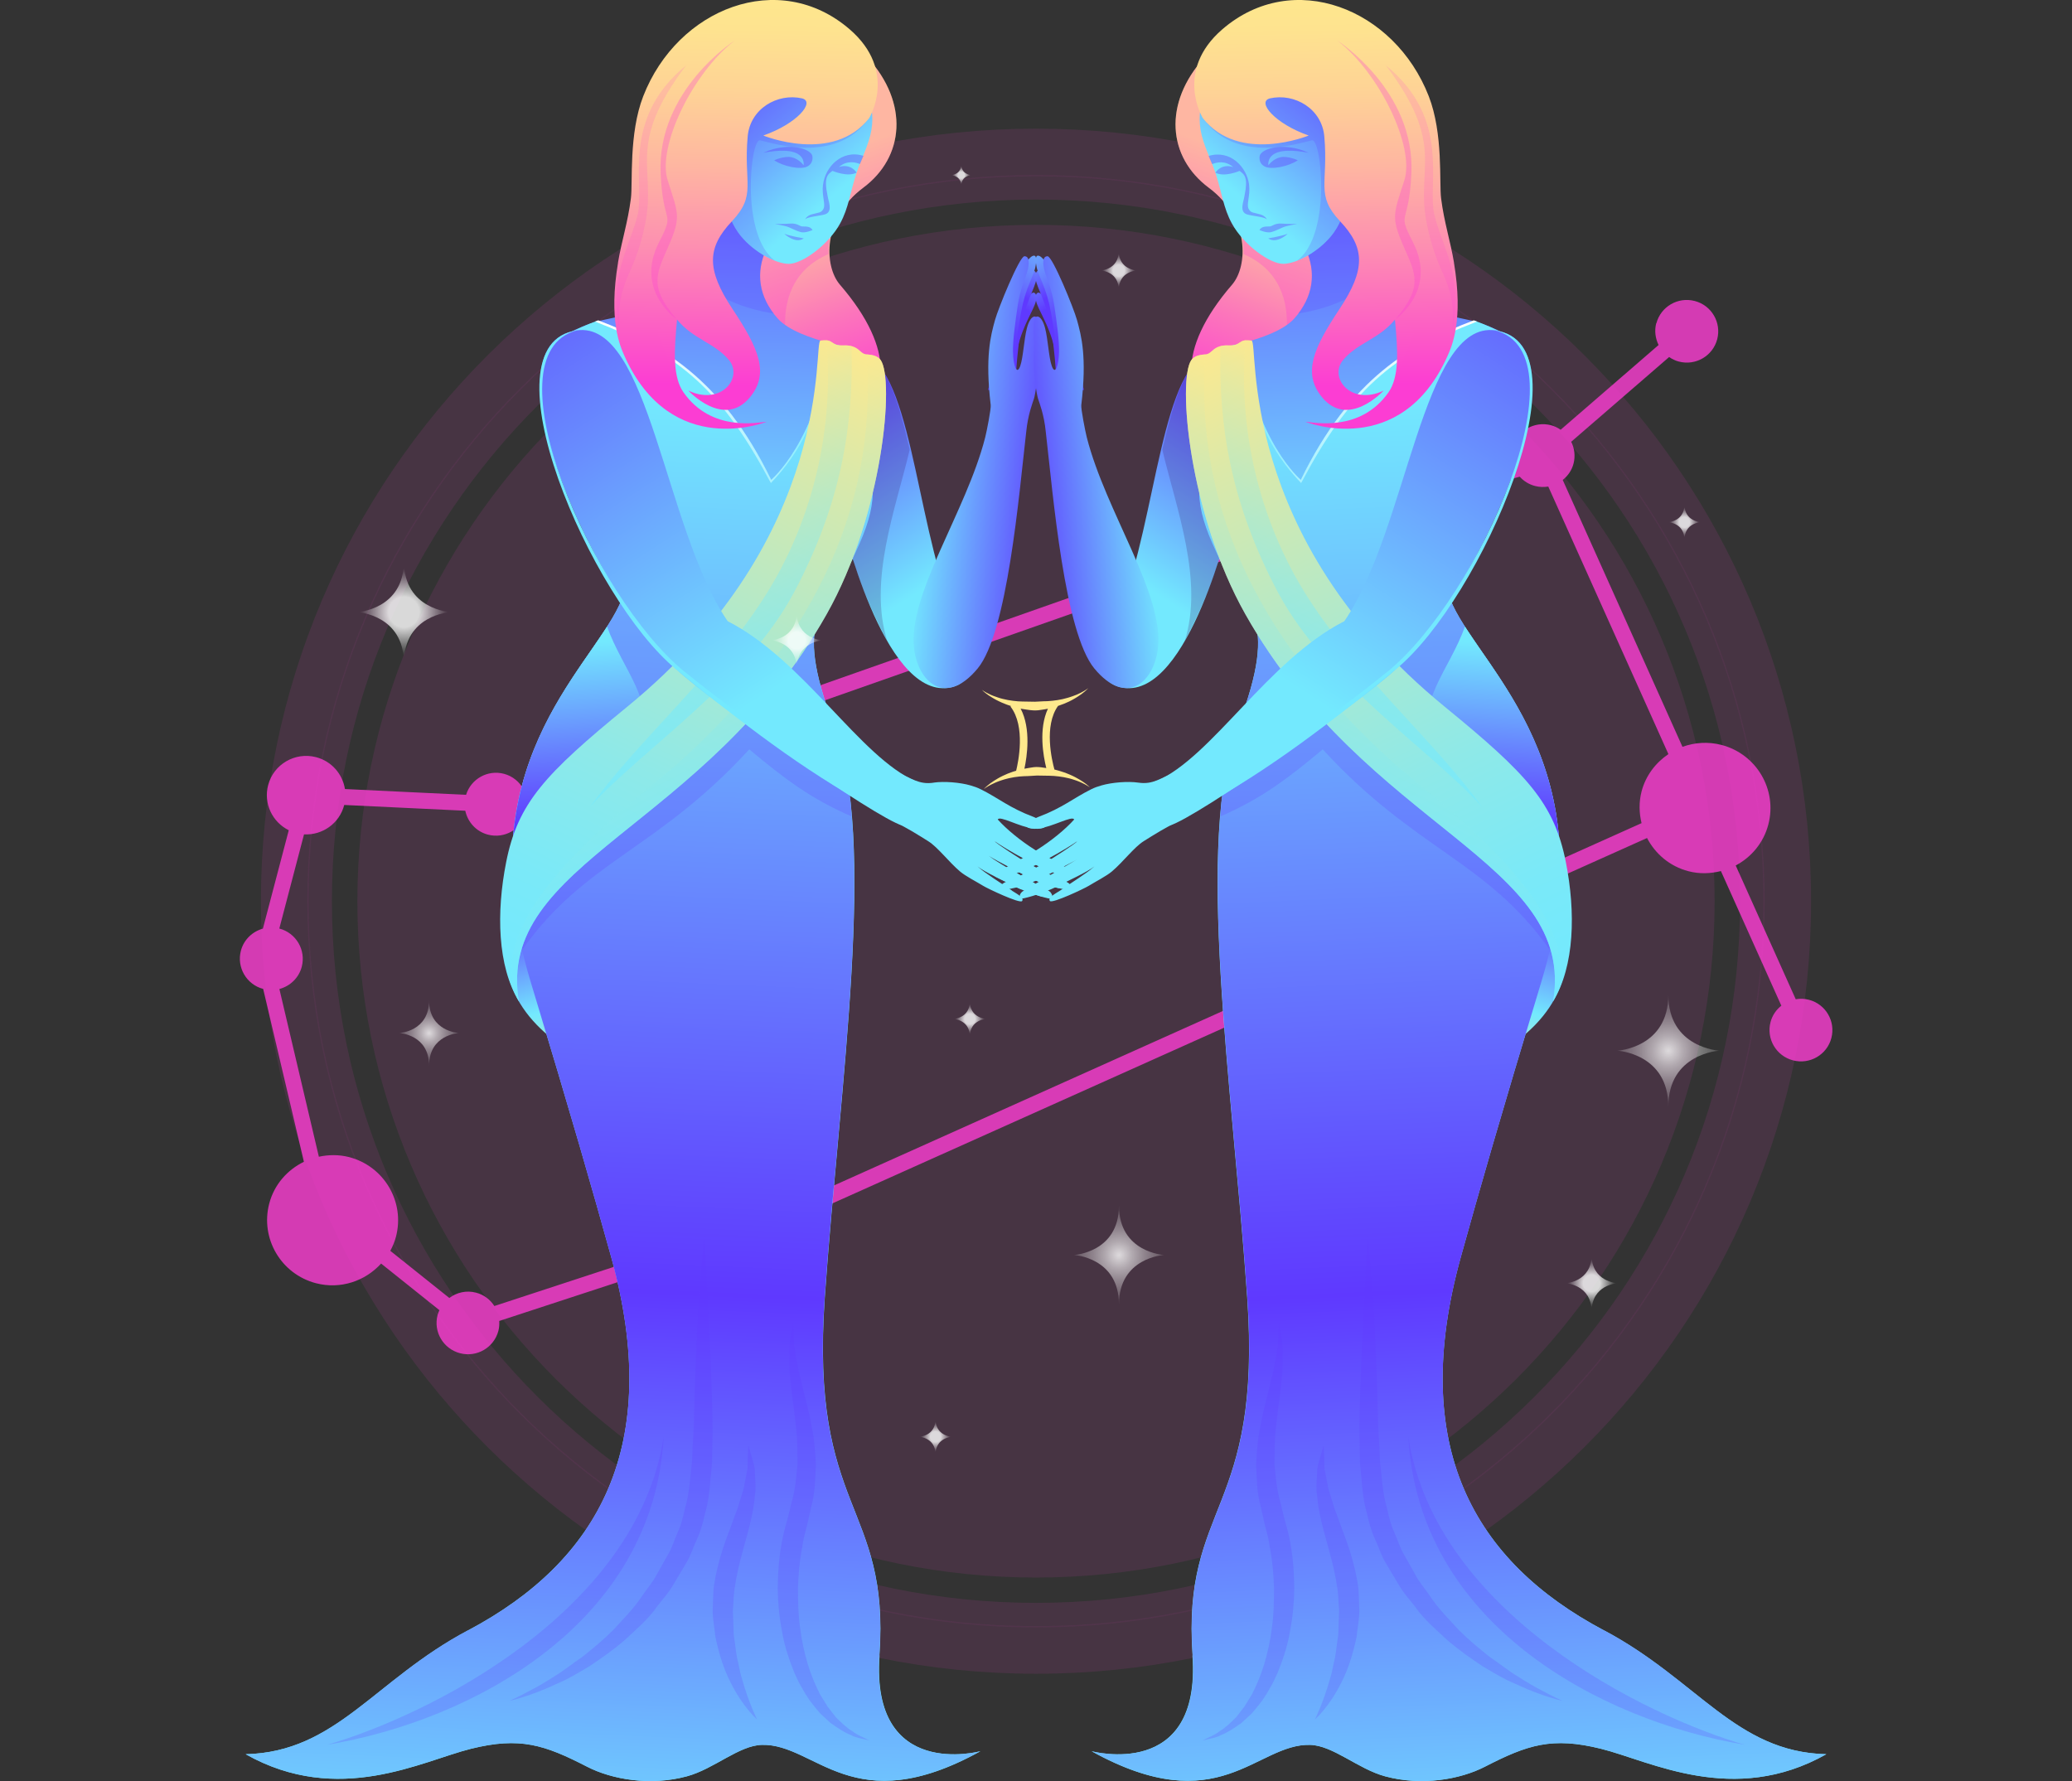 <svg width="114" height="98" viewBox="0 0 114 98" fill="none" xmlns="http://www.w3.org/2000/svg">
<rect x="0" y="0" width="114" height="98" fill="#333333" stroke="none"/>
<g clip-path="url(#clip0_28_21994)">
<g opacity="0.2">
<g style="mix-blend-mode:screen" opacity="0.5">
<path d="M98.334 49.586C98.334 72.335 79.829 90.783 57 90.783C34.171 90.783 15.666 72.339 15.666 49.586C15.666 26.833 34.171 8.389 57 8.389C79.829 8.389 98.334 26.833 98.334 49.586Z" stroke="#FC3DD3" stroke-width="2.62" stroke-miterlimit="10"/>
</g>
<g style="mix-blend-mode:screen" opacity="0.5">
<path d="M96.412 49.586C96.412 71.281 78.767 88.868 57 88.868C35.232 88.868 17.587 71.281 17.587 49.586C17.587 27.891 35.232 10.305 57 10.305C78.767 10.305 96.412 27.894 96.412 49.586Z" stroke="#FC3DD3" stroke-width="1.35" stroke-miterlimit="10"/>
</g>
<g style="mix-blend-mode:screen" opacity="0.5">
<path d="M94.337 49.586C94.337 70.138 77.62 86.799 57 86.799C36.38 86.799 19.663 70.138 19.663 49.586C19.663 29.034 36.38 12.373 57 12.373C77.62 12.373 94.337 29.034 94.337 49.586Z" fill="#FC3DD3"/>
</g>
</g>
<g style="mix-blend-mode:screen" opacity="0.8">
<path d="M91.125 17.783C91.017 18.201 91.078 18.622 91.254 18.983L85.866 23.646C85.708 23.539 85.529 23.446 85.332 23.396C84.407 23.157 83.464 23.707 83.22 24.629C83.148 24.9 83.152 25.175 83.209 25.433L74.129 27.844C73.906 27.451 73.534 27.148 73.06 27.023C72.135 26.783 71.189 27.333 70.949 28.255C70.917 28.384 70.899 28.516 70.899 28.645L28.812 43.444C28.593 43.029 28.213 42.704 27.726 42.576C26.826 42.34 25.915 42.858 25.643 43.733L18.979 43.415C18.849 42.594 18.251 41.886 17.39 41.661C16.236 41.361 15.053 42.05 14.752 43.201C14.487 44.209 14.985 45.234 15.888 45.681L14.465 51.094C13.892 51.255 13.415 51.697 13.253 52.312C13.013 53.23 13.562 54.17 14.479 54.413L16.72 63.924C15.813 64.367 15.089 65.171 14.813 66.222C14.311 68.14 15.458 70.102 17.387 70.606C18.735 70.956 20.093 70.488 20.968 69.523L24.177 72.089C24.137 72.174 24.101 72.26 24.076 72.353C23.832 73.275 24.388 74.215 25.309 74.457C26.234 74.701 27.177 74.147 27.421 73.228C27.468 73.046 27.478 72.864 27.468 72.682L39.939 68.598C40.165 68.948 40.513 69.223 40.954 69.337C41.879 69.577 42.822 69.026 43.066 68.105C43.126 67.876 43.137 67.644 43.105 67.422L90.619 46.109C91.071 46.978 91.867 47.667 92.892 47.935C93.505 48.096 94.111 48.071 94.684 47.928L98.008 55.335C97.728 55.556 97.509 55.867 97.413 56.239C97.172 57.161 97.725 58.1 98.649 58.343C99.574 58.586 100.521 58.036 100.761 57.114C101.001 56.192 100.449 55.249 99.524 55.01C99.28 54.945 99.033 54.942 98.8 54.981L95.498 47.621C96.352 47.167 97.025 46.381 97.291 45.373C97.796 43.455 96.645 41.493 94.72 40.989C93.982 40.796 93.24 40.85 92.569 41.093L85.98 26.408C86.26 26.186 86.479 25.879 86.576 25.504C86.683 25.086 86.626 24.664 86.446 24.307L91.835 19.644C91.992 19.755 92.171 19.844 92.369 19.894C93.294 20.137 94.24 19.584 94.48 18.665C94.72 17.743 94.168 16.8 93.243 16.561C92.319 16.321 91.376 16.868 91.132 17.79L91.125 17.783ZM85.181 26.762L91.795 41.493C91.096 41.965 90.548 42.669 90.318 43.547C90.164 44.141 90.182 44.734 90.318 45.291L42.764 66.626C42.538 66.329 42.219 66.1 41.832 65.997C40.907 65.757 39.965 66.308 39.721 67.229C39.674 67.412 39.663 67.594 39.674 67.772L27.199 71.86C26.973 71.51 26.625 71.235 26.188 71.124C25.661 70.984 25.127 71.113 24.721 71.417L21.474 68.823C21.603 68.58 21.714 68.326 21.785 68.051C22.291 66.132 21.137 64.171 19.212 63.667C18.645 63.521 18.079 63.531 17.544 63.646L15.372 54.417C15.953 54.263 16.437 53.816 16.602 53.195C16.842 52.273 16.293 51.333 15.368 51.09L16.727 45.909C17.735 45.963 18.67 45.313 18.936 44.305C18.936 44.301 18.936 44.298 18.936 44.291L25.6 44.609C25.733 45.227 26.191 45.752 26.847 45.924C27.772 46.166 28.715 45.613 28.959 44.691C28.995 44.555 29.009 44.419 29.013 44.284L71.099 29.498C71.318 29.917 71.698 30.242 72.189 30.37C73.114 30.61 74.057 30.059 74.301 29.138C74.337 28.988 74.351 28.837 74.347 28.691L83.614 26.229C83.833 26.469 84.12 26.654 84.457 26.74C84.701 26.805 84.948 26.808 85.181 26.772V26.762Z" fill="#FC3DD3"/>
</g>
<path d="M59.875 43.237C59.811 43.179 59.714 43.101 59.592 43.019C59.531 42.979 59.463 42.933 59.388 42.89C59.316 42.847 59.237 42.801 59.151 42.758C59.069 42.712 58.979 42.676 58.889 42.633C58.8 42.594 58.706 42.558 58.61 42.519C58.513 42.486 58.42 42.454 58.323 42.426C58.226 42.401 58.133 42.372 58.04 42.347C58.032 42.347 58.022 42.347 58.014 42.343C57.875 41.836 57.423 39.935 58.215 38.838C58.233 38.835 58.248 38.828 58.262 38.824C58.355 38.792 58.452 38.756 58.545 38.72C58.638 38.678 58.731 38.642 58.821 38.599C58.911 38.553 58.997 38.513 59.076 38.463C59.158 38.42 59.233 38.37 59.305 38.324C59.377 38.277 59.441 38.231 59.506 38.188C59.624 38.099 59.717 38.02 59.782 37.959C59.846 37.899 59.879 37.863 59.879 37.863C59.879 37.863 59.839 37.895 59.768 37.941C59.696 37.988 59.592 38.052 59.463 38.117C59.398 38.149 59.327 38.184 59.251 38.217C59.176 38.249 59.094 38.281 59.008 38.309C58.922 38.342 58.832 38.367 58.742 38.395C58.653 38.42 58.559 38.442 58.466 38.467C58.373 38.485 58.28 38.502 58.187 38.52C58.093 38.535 58.004 38.545 57.914 38.556C57.825 38.563 57.739 38.57 57.66 38.578C57.581 38.585 57.505 38.581 57.434 38.585C57.366 38.585 57 38.606 56.943 38.61C56.9 38.61 56.344 38.602 56.261 38.599C56.179 38.599 56.093 38.592 56.007 38.588C55.917 38.578 55.828 38.57 55.734 38.56C55.641 38.545 55.548 38.531 55.455 38.517C55.362 38.495 55.269 38.477 55.175 38.456C55.082 38.431 54.992 38.41 54.906 38.377C54.82 38.349 54.738 38.32 54.663 38.292C54.584 38.263 54.516 38.231 54.448 38.199C54.315 38.138 54.207 38.077 54.136 38.031C54.064 37.984 54.025 37.956 54.025 37.956C54.025 37.956 54.057 37.992 54.121 38.049C54.186 38.106 54.283 38.184 54.404 38.267C54.465 38.306 54.534 38.352 54.609 38.395C54.681 38.438 54.759 38.485 54.846 38.528C54.928 38.574 55.018 38.61 55.107 38.653C55.197 38.692 55.29 38.728 55.387 38.767C55.466 38.792 55.548 38.821 55.627 38.849L55.595 38.874C56.448 39.971 56.018 41.961 55.907 42.408C55.849 42.426 55.792 42.444 55.731 42.461C55.638 42.493 55.541 42.529 55.448 42.565C55.355 42.604 55.261 42.644 55.175 42.687C55.086 42.733 55 42.772 54.917 42.822C54.835 42.869 54.759 42.915 54.688 42.962C54.616 43.008 54.551 43.054 54.491 43.097C54.372 43.187 54.279 43.269 54.215 43.326C54.154 43.383 54.121 43.422 54.121 43.422C54.121 43.422 54.161 43.39 54.229 43.344C54.301 43.297 54.404 43.233 54.534 43.169C54.598 43.137 54.67 43.101 54.745 43.069C54.82 43.037 54.903 43.001 54.989 42.972C55.071 42.94 55.164 42.915 55.254 42.886C55.344 42.858 55.437 42.84 55.53 42.815C55.623 42.797 55.717 42.779 55.81 42.761C55.903 42.751 55.993 42.736 56.082 42.726C56.172 42.719 56.258 42.712 56.337 42.708C56.419 42.701 56.491 42.704 56.563 42.701C56.631 42.701 56.996 42.679 57.054 42.672C57.097 42.672 57.653 42.679 57.735 42.683C57.817 42.687 57.903 42.69 57.989 42.694C58.079 42.701 58.169 42.712 58.262 42.722C58.355 42.736 58.448 42.751 58.541 42.765C58.635 42.786 58.728 42.804 58.821 42.826C58.911 42.851 59 42.872 59.086 42.904C59.172 42.929 59.255 42.962 59.33 42.99C59.409 43.019 59.481 43.054 59.545 43.083C59.678 43.144 59.782 43.205 59.857 43.251C59.929 43.297 59.968 43.326 59.968 43.326C59.968 43.326 59.936 43.29 59.871 43.233L59.875 43.237ZM57.323 42.222C57.262 42.215 57.212 42.211 57.169 42.208C57.083 42.2 56.971 42.2 56.885 42.211C56.842 42.218 56.792 42.225 56.731 42.233C56.674 42.24 56.602 42.254 56.523 42.268C56.473 42.279 56.419 42.286 56.362 42.297C56.505 41.636 56.738 40.103 56.154 38.988C56.175 38.992 56.201 38.999 56.222 39.003C56.308 39.021 56.394 39.031 56.469 39.042C56.548 39.053 56.62 39.067 56.677 39.071C56.735 39.078 56.788 39.081 56.831 39.085C56.918 39.092 57.029 39.092 57.115 39.081C57.158 39.074 57.208 39.067 57.269 39.06C57.326 39.053 57.398 39.038 57.477 39.028C57.534 39.017 57.592 39.006 57.656 38.996C57.133 40.117 57.401 41.6 57.566 42.261C57.556 42.261 57.541 42.261 57.531 42.254C57.455 42.243 57.38 42.229 57.323 42.225V42.222Z" fill="#FFE98D"/>
<path d="M47.726 3.158C50.024 5.681 49.751 8.647 47.493 10.329C45.234 12.012 45.335 14.646 46.213 15.664C49.321 19.265 48.995 22.052 46.478 23.235C43.962 24.418 40.345 17.658 40.42 13.277C40.495 8.897 47.73 3.155 47.73 3.155L47.726 3.158Z" fill="url(#paint0_linear_28_21994)"/>
<g style="mix-blend-mode:multiply" opacity="0.3">
<path d="M40.416 13.281C40.492 8.9 47.726 3.159 47.726 3.159C50.024 5.681 49.751 8.647 47.493 10.33C46.102 11.362 45.553 12.816 45.571 13.985C41.682 15.678 43.295 20.856 45.256 23.239C42.936 22.378 40.355 16.986 40.42 13.281H40.416Z" fill="#FC3DD3"/>
</g>
<path d="M48.386 91.086C48.977 82.708 44.55 83.243 45.381 71.381C46.213 59.519 48.282 46.224 45.894 39.975C43.503 33.725 45.51 33.575 46.865 30.838C48.221 28.105 48.35 26.805 47.482 24.407C46.288 21.099 47.217 19.215 47.217 19.215C47.217 19.215 46.529 19.108 45.69 18.89C44.654 18.622 43.374 18.183 42.786 17.522C41.725 16.325 41.563 14.978 42.176 13.674C42.789 12.373 49.063 10.097 47.106 6.671C45.148 3.241 39.488 4.087 38.33 6.882C37.172 9.676 38.104 10.876 38.104 10.876C38.548 13.245 39.04 14.846 37.645 15.971C36.254 17.097 33.512 17.511 32.978 17.654C31.648 18.004 30.611 18.715 30.611 18.715C34.921 20.67 35.788 29.659 34.067 33.307C32.35 36.952 25.632 42.222 29.188 53.977C31.461 61.48 32.637 65.586 33.63 69.169C36.512 79.578 32.927 85.902 25.758 89.704C20.592 92.444 18.516 96.399 13.526 96.521C18.634 99.401 23.223 96.889 25.919 96.221C28.615 95.552 29.959 95.999 32.314 97.21C33.666 97.907 35.788 98.282 37.799 97.736C39.291 97.332 40.664 96.035 41.929 96.006C44.897 95.935 46.93 100.244 53.946 96.356C53.946 96.356 47.901 97.996 48.393 91.086H48.386Z" fill="url(#paint1_linear_28_21994)"/>
<g style="mix-blend-mode:multiply" opacity="0.2">
<path d="M42.173 13.677C42.786 12.377 49.059 10.101 47.102 6.674C45.145 3.244 39.484 4.091 38.326 6.885C37.168 9.679 38.1 10.88 38.1 10.88C38.459 12.802 38.853 14.217 38.244 15.285C39.459 16.421 40.954 16.986 42.574 17.254C41.714 16.125 41.606 14.881 42.176 13.677H42.173Z" fill="#5F39FF"/>
</g>
<path d="M47.765 19.601C50.275 20.945 50.544 29.974 52.712 34.244C52.712 34.244 54.48 37.502 52.182 37.845C48.572 38.385 46.288 28.502 46.288 28.502L47.765 19.605V19.601Z" fill="url(#paint2_linear_28_21994)"/>
<g style="mix-blend-mode:multiply" opacity="0.2">
<path d="M48.819 35.283C46.023 29.906 46.64 28.141 46.64 28.141L47.765 19.601C48.87 20.195 49.493 22.306 50.053 24.739C49.271 28.019 47.765 31.939 48.819 35.283Z" fill="#370759"/>
</g>
<path d="M31.82 58.129C28.055 55.946 27.242 53.18 28.073 50.068C28.909 46.956 30.106 46.617 30.106 46.617L31.816 58.129H31.82Z" fill="url(#paint3_linear_28_21994)"/>
<path d="M25.754 89.707C32.924 85.905 36.509 79.578 33.626 69.173C32.633 65.589 31.458 61.484 29.185 53.981C25.628 42.226 32.347 36.956 34.064 33.311C35.785 29.667 34.917 20.677 30.608 18.719C30.608 18.719 31.615 18.097 32.91 17.629C36.251 19.037 39.706 20.802 42.427 26.404C42.427 26.404 44.962 24.275 45.682 18.89C46.525 19.108 47.21 19.216 47.21 19.216C47.21 19.216 46.278 21.099 47.475 24.407C48.339 26.805 48.21 28.102 46.858 30.838C45.503 33.575 43.496 33.722 45.887 39.975C48.274 46.224 46.206 59.519 45.374 71.381C44.542 83.244 48.973 82.708 48.378 91.086C47.891 97.996 53.931 96.356 53.931 96.356C46.912 100.244 44.883 95.931 41.915 96.006C40.649 96.038 39.276 97.332 37.785 97.736C35.774 98.282 33.651 97.907 32.3 97.21C29.945 95.999 28.6 95.552 25.905 96.221C23.209 96.889 18.62 99.401 13.511 96.521C18.505 96.399 20.581 92.444 25.743 89.704L25.754 89.707Z" fill="url(#paint4_linear_28_21994)"/>
<path d="M33.404 34.472C31.314 37.738 26.959 42.401 28.486 51.054C29.765 47.181 32.383 43.791 34.996 40.4C36.236 38.856 34.225 36.812 33.401 34.472H33.404Z" fill="url(#paint5_linear_28_21994)"/>
<g style="mix-blend-mode:multiply" opacity="0.2">
<path d="M45.722 32.661C43.148 34.533 40.922 37.581 38.452 35.423C36.993 34.211 35.537 32.539 34.763 30.703C34.63 31.71 34.394 32.607 34.064 33.307C33.888 33.675 33.662 34.065 33.401 34.472C34.221 36.812 36.233 38.856 34.996 40.4C32.379 43.791 29.765 47.181 28.486 51.054C28.651 51.983 28.704 51.737 28.729 52.262C32.232 47.321 36.139 46.785 41.223 41.232C43.144 42.829 44.578 43.937 46.865 44.927C46.736 42.601 46.493 41.547 45.894 39.974C44.148 35.412 44.747 34.101 45.725 32.661H45.722Z" fill="#5F39FF"/>
</g>
<path style="mix-blend-mode:overlay" d="M42.413 26.579C44.008 24.918 45.213 22.731 45.804 18.919C45.525 18.865 46.163 19.012 45.686 18.89C44.965 24.275 42.431 26.404 42.431 26.404C39.71 20.802 36.347 18.912 32.913 17.629C32.798 17.669 32.845 17.651 32.737 17.694C37.408 19.483 39.728 21.513 42.413 26.579Z" fill="url(#paint6_linear_28_21994)"/>
<g style="mix-blend-mode:multiply" opacity="0.2">
<path d="M36.516 79.056C35.953 89.314 26.026 94.663 17.996 96.003C23.424 94.431 35.01 88.789 36.516 79.056Z" fill="#5F39FF"/>
</g>
<path d="M39.803 10.565C39.968 11.451 40.162 12.155 40.606 12.784C41.305 13.774 42.639 14.517 43.403 14.517C44.137 14.517 45.582 13.47 46.22 12.302C46.704 11.419 46.758 10.626 47.131 9.501C47.378 8.754 47.812 7.95 47.945 7.15C48.5 3.827 44.424 2.237 42.596 2.837C39.742 3.773 39.158 7.778 39.158 7.778C38.004 6.392 37.423 8.632 38.584 10.026C39.147 10.701 39.807 10.569 39.807 10.569L39.803 10.565Z" fill="url(#paint7_linear_28_21994)"/>
<g style="mix-blend-mode:multiply" opacity="0.2">
<path d="M41.811 7.718C42.564 7.886 46.242 9.122 47.945 6.274C47.97 4.423 45.116 2.008 42.592 2.833C39.739 3.766 39.154 7.775 39.154 7.775C38 6.389 37.419 8.629 38.581 10.022C39.144 10.698 39.803 10.565 39.803 10.565C39.968 11.451 40.162 12.155 40.606 12.784C41.105 13.492 41.925 14.067 42.635 14.342C40.714 12.92 41.298 7.607 41.814 7.721L41.811 7.718Z" fill="#5F39FF"/>
</g>
<path d="M34.003 14.442C34.2 13.263 34.544 12.238 34.713 10.905C34.82 10.044 34.587 7.36 35.39 5.295C37.272 0.457 42.861 -1.747 46.751 1.615C49.407 3.912 47.823 6.499 47.823 6.499C45.826 9.036 41.997 7.457 41.997 7.457C43.854 6.81 44.872 5.599 44.13 5.413C42.772 5.109 41.273 5.978 41.137 7.507C40.904 10.119 41.639 10.715 40.273 12.17C38.907 13.62 38.843 14.803 40.298 16.997C41.753 19.187 42.338 20.538 41.27 21.849C39.825 23.617 37.871 21.491 37.871 21.491C39.692 22.353 40.904 20.756 40.104 19.809C39.309 18.858 38.151 18.676 37.251 17.586C37.082 19.351 37.014 20.741 37.606 21.588C39.154 23.796 41.718 23.239 42.184 23.203C42.184 23.203 36.943 25.332 34.365 19.601C34.114 19.041 33.472 17.629 34.006 14.442H34.003Z" fill="url(#paint8_linear_28_21994)"/>
<g style="mix-blend-mode:multiply" opacity="0.3">
<path d="M37.247 17.59C35.659 15.743 36.121 15.067 36.795 13.509C37.469 11.948 37.333 11.777 36.735 9.922C36.139 8.068 38.126 3.995 40.42 2.233C40.42 2.233 36.139 4.966 36.347 9.54C36.48 12.502 37.168 11.555 36.265 13.317C34.888 16.003 37.251 17.586 37.251 17.586L37.247 17.59Z" fill="#FC3DD3"/>
</g>
<g style="mix-blend-mode:multiply" opacity="0.5">
<g style="mix-blend-mode:multiply" opacity="0.3">
<path d="M37.753 3.594C34.136 6.546 35.487 10.083 35.086 11.805C34.684 13.531 33.469 15.149 34.085 18.194C33.888 15.346 34.892 15.378 35.505 12.28C36.118 9.183 34.411 8.014 37.753 3.594Z" fill="#FC3DD3"/>
</g>
</g>
<path d="M45.141 18.74C44.718 18.805 46.045 29.459 34.512 38.885C29.963 42.604 28.489 44.194 27.848 47.439C27.303 50.197 27.367 53.148 28.547 55.092C27.267 47.406 38.796 45.645 45.482 33.793C48.59 28.28 49.224 20.884 48.45 19.805C48.264 19.544 47.898 19.519 47.679 19.498C47.263 19.462 47.292 18.969 46.403 19.005C45.665 19.037 45.908 18.622 45.145 18.74H45.141Z" fill="url(#paint9_linear_28_21994)"/>
<path style="mix-blend-mode:multiply" opacity="0.6" d="M48.446 19.805C48.26 19.544 47.894 19.519 47.676 19.498C48.343 28.402 44.22 35.691 37.53 41.797C35.272 43.858 26.105 50.265 28.547 55.092C27.267 47.406 38.796 45.645 45.482 33.793C48.59 28.28 49.224 20.884 48.45 19.805H48.446Z" fill="url(#paint10_linear_28_21994)"/>
<path style="mix-blend-mode:multiply" opacity="0.6" d="M32.458 44.401C35.261 41.286 41.04 37.57 43.686 32.596C46.288 27.705 46.969 23.378 46.851 19.048C46.733 19.015 46.59 18.997 46.4 19.005C45.79 19.03 45.847 18.755 45.457 18.722C45.898 23.239 44.869 28.502 41.994 32.95C39.219 37.245 35.111 40.736 32.458 44.398V44.401Z" fill="url(#paint11_linear_28_21994)"/>
<g style="mix-blend-mode:multiply" opacity="0.2">
<path d="M43.632 72.721C43.632 72.721 43.56 73.111 43.463 73.789C43.395 74.125 43.446 74.554 43.431 75.043C43.424 75.544 43.503 76.073 43.564 76.669C43.636 77.248 43.732 77.88 43.793 78.531C43.886 79.188 43.865 79.867 43.879 80.567C43.807 81.26 43.757 81.979 43.546 82.683C43.46 83.022 43.381 83.412 43.27 83.79C43.162 84.155 43.066 84.548 42.994 84.966C42.847 85.787 42.8 86.588 42.789 87.392C42.8 88.192 42.872 88.978 43.019 89.725C43.141 90.479 43.37 91.183 43.625 91.837C43.879 92.49 44.213 93.069 44.557 93.577C44.75 93.82 44.93 94.052 45.112 94.263C45.317 94.452 45.514 94.631 45.697 94.802C46.105 95.095 46.46 95.327 46.794 95.456C47.102 95.627 47.392 95.649 47.568 95.703C47.747 95.745 47.844 95.767 47.844 95.767C47.844 95.767 47.755 95.724 47.59 95.642C47.428 95.556 47.174 95.467 46.905 95.26C46.614 95.092 46.317 94.813 45.991 94.488C45.851 94.309 45.7 94.116 45.543 93.912C45.406 93.695 45.267 93.466 45.12 93.227C44.865 92.726 44.625 92.169 44.438 91.551C44.259 90.933 44.105 90.268 44.023 89.568C43.915 88.871 43.911 88.138 43.904 87.403C43.926 86.666 43.987 85.902 44.127 85.187C44.177 84.834 44.256 84.466 44.363 84.08C44.464 83.708 44.535 83.336 44.629 82.929C44.854 82.15 44.851 81.346 44.89 80.582C44.851 79.821 44.797 79.077 44.643 78.413C44.528 77.73 44.356 77.119 44.213 76.548C44.098 75.983 43.929 75.462 43.858 75.008C43.797 74.55 43.675 74.15 43.686 73.804C43.661 73.118 43.632 72.725 43.632 72.725V72.721Z" fill="#5F39FF"/>
</g>
<g style="mix-blend-mode:multiply" opacity="0.2">
<path d="M41.173 79.51C41.173 79.51 41.162 79.76 41.14 80.192C41.119 80.403 41.166 80.682 41.094 80.964C41.04 81.243 40.983 81.557 40.918 81.9C40.814 82.24 40.7 82.608 40.578 82.997C40.434 83.386 40.28 83.797 40.126 84.222C39.792 85.076 39.481 86.048 39.309 87.074C39.212 87.581 39.244 88.114 39.208 88.624C39.222 89.182 39.316 89.596 39.362 90.072C39.567 91.047 39.846 91.897 40.198 92.576C40.879 93.948 41.657 94.613 41.657 94.613C41.657 94.613 41.201 93.716 40.814 92.337C40.699 92.001 40.656 91.608 40.553 91.219C40.474 90.822 40.452 90.411 40.373 89.989C40.355 89.543 40.337 89.082 40.323 88.614C40.37 88.163 40.348 87.703 40.445 87.249C40.574 86.331 40.846 85.427 41.087 84.533C41.219 84.101 41.309 83.64 41.406 83.226C41.492 82.8 41.524 82.379 41.567 82.004C41.578 81.611 41.545 81.246 41.528 80.939C41.531 80.624 41.406 80.389 41.366 80.171C41.241 79.753 41.169 79.517 41.169 79.517L41.173 79.51Z" fill="#5F39FF"/>
</g>
<g style="mix-blend-mode:multiply" opacity="0.2">
<path d="M38.742 68.073C38.742 68.073 38.696 68.544 38.613 69.37C38.559 70.199 38.423 71.378 38.369 72.796C38.319 74.215 38.229 75.88 38.19 77.645C38.19 78.534 38.1 79.428 38.079 80.35C37.971 81.246 37.939 82.179 37.674 83.033C37.581 83.472 37.477 83.912 37.283 84.316C37.097 84.723 36.986 85.159 36.745 85.545C36.523 85.938 36.308 86.331 36.089 86.713C35.921 87.038 35.584 87.438 35.344 87.788C34.845 88.549 34.268 89.093 33.745 89.678C33.193 90.232 32.601 90.718 32.056 91.151C31.479 91.544 30.981 91.954 30.486 92.244C30.006 92.558 29.572 92.808 29.206 92.994C28.479 93.391 28.041 93.58 28.041 93.58C28.041 93.58 28.511 93.491 29.296 93.201C29.69 93.062 30.163 92.869 30.69 92.619C31.239 92.401 31.802 92.051 32.425 91.683C33.028 91.283 33.673 90.836 34.318 90.29C34.935 89.714 35.656 89.114 36.15 88.396C36.43 88.024 36.706 87.749 36.993 87.281C37.236 86.877 37.48 86.47 37.724 86.055C37.986 85.652 38.126 85.166 38.333 84.719C38.552 84.269 38.674 83.79 38.785 83.304C39.065 82.34 39.083 81.364 39.179 80.41C39.197 79.471 39.222 78.534 39.194 77.648C39.158 75.869 39.058 74.218 39.004 72.8C38.957 71.381 38.868 70.199 38.828 69.37C38.767 68.541 38.735 68.069 38.735 68.069L38.742 68.073Z" fill="#5F39FF"/>
</g>
<path d="M50.407 42.997C47.314 41.672 44.252 36.33 40.036 34.179C36.552 29.116 35.731 17.593 31.723 18.179C26.446 18.951 32.741 32.654 37.215 36.837C39.172 38.667 48.131 44.987 49.655 45.427C51.246 45.795 52.415 43.934 50.407 42.994V42.997Z" fill="url(#paint12_linear_28_21994)"/>
<path d="M37.667 36.963C32.612 32.846 26.733 19.498 31.727 18.183C26.45 18.955 32.472 32.964 37.218 36.841C40.703 39.689 44.231 42.419 47.919 44.398C47.962 44.369 41.732 40.268 37.667 36.959V36.963Z" fill="#73E9FE"/>
<g style="mix-blend-mode:multiply">
<g style="mix-blend-mode:multiply" opacity="0.39">
<path d="M44.704 12.656C44.564 12.409 44.238 12.477 44.123 12.459C44.008 12.441 43.833 12.273 43.485 12.302C43.141 12.33 42.621 12.323 42.621 12.323C42.621 12.323 43.169 12.405 43.388 12.498C43.607 12.588 43.8 12.698 44.051 12.77C44.302 12.841 44.7 12.659 44.7 12.659L44.704 12.656Z" fill="#5F39FF"/>
</g>
<g style="mix-blend-mode:multiply" opacity="0.39">
<path d="M43.152 12.866C43.521 12.998 44.223 13.116 44.223 13.116C43.765 13.442 43.152 12.866 43.152 12.866Z" fill="#5F39FF"/>
</g>
<g style="mix-blend-mode:multiply" opacity="0.39">
<path d="M45.281 10.151C45.202 10.773 45.439 11.241 45.306 11.491C45.177 11.73 45.037 11.687 44.657 11.794C44.363 11.88 44.284 12.091 44.291 12.08C44.378 11.93 45.134 11.877 45.392 11.794C45.84 11.652 45.578 11.08 45.532 10.769C45.32 9.769 45.521 9.601 45.804 9.401C45.804 9.401 46.633 9.765 47.134 9.497C47.134 9.497 46.812 8.972 46.156 9.19C46.6 8.807 47.063 8.925 47.314 9.025L47.511 8.575C46.31 8.204 45.403 9.193 45.285 10.147L45.281 10.151Z" fill="#5F39FF"/>
</g>
<g style="mix-blend-mode:multiply" opacity="0.39">
<path d="M44.69 8.564C44.582 8.171 43.352 7.786 41.997 8.407C41.997 8.407 43.069 8.171 43.693 8.379C44.313 8.586 44.213 9.093 44.213 9.093C44.213 9.093 43.972 8.747 43.56 8.654C43.151 8.561 42.596 8.818 42.596 8.818C43.08 9.15 44.048 9.361 44.424 9.158C44.797 8.954 44.69 8.568 44.69 8.568V8.564Z" fill="#5F39FF"/>
</g>
</g>
<path d="M51.365 43.062C51.945 42.976 52.831 43.051 53.394 43.215C53.623 43.283 53.756 43.326 53.971 43.433C54.942 43.916 55.541 44.452 56.857 44.945C57.093 45.034 57.548 45.323 57.48 45.495C57.448 45.581 57.118 45.623 56.885 45.595C56.057 45.491 55.007 44.859 54.896 45.091C55.398 45.648 56.158 46.267 56.957 46.77C57.624 47.192 58.319 47.506 58.893 47.882C58.99 47.942 59.13 48.085 59.076 48.185C59.043 48.242 59.011 48.318 58.674 48.235C57.344 47.925 55.222 46.638 54.734 46.292C54.788 46.395 56.125 47.267 56.591 47.521C57.316 47.914 57.968 48.264 58.653 48.525C58.735 48.557 58.965 48.668 58.954 48.85C58.936 49.121 57.466 48.732 56.62 48.278C56.118 48.01 54.892 47.403 54.397 47.088C54.996 47.549 56.864 48.564 57.678 49.011C57.95 49.161 57.993 49.5 57.667 49.429C57.05 49.293 56.204 48.975 55.756 48.736C55.308 48.496 54.182 47.992 53.784 47.674C54.24 48.078 55.093 48.593 55.537 48.914C55.856 49.143 56.391 49.375 56.233 49.579C56.1 49.729 54.34 48.893 54.103 48.746C53.702 48.5 53.128 48.21 52.82 47.95C52.211 47.435 51.594 46.61 51.071 46.285C50.547 45.959 49.902 45.538 48.801 44.998C47.733 44.405 47.701 42.279 49.278 42.465C50.157 42.812 50.547 43.187 51.368 43.065L51.365 43.062Z" fill="url(#paint13_linear_28_21994)"/>
<path d="M55.996 19.108C56.294 17.851 56.871 17.072 56.989 16.589C57.036 16.407 57.043 16.164 56.9 16.107C56.498 15.953 55.218 18.812 54.985 19.433C54.824 19.869 54.566 20.534 54.369 21.448C54.95 21.584 55.018 21.663 55.52 21.781C55.509 21.627 55.792 19.973 55.996 19.105V19.108Z" fill="url(#paint14_linear_28_21994)"/>
<path d="M56.161 18.076C56.362 16.782 56.946 15.85 57.018 15.367C57.043 15.189 57.039 14.906 56.849 14.885C56.502 14.842 55.358 17.865 55.175 18.504C55.046 18.955 54.846 19.641 54.72 20.57C55.308 20.648 55.387 20.72 55.892 20.788C55.871 20.637 56.021 18.962 56.158 18.079L56.161 18.076Z" fill="url(#paint15_linear_28_21994)"/>
<path d="M56.194 17.125C56.409 15.878 56.849 15.232 56.957 14.739C57 14.535 57.072 14.088 56.907 14.067C56.441 14.01 55.347 16.428 55.157 17.064C55.021 17.511 54.853 18.658 54.713 19.584C55.301 19.673 55.412 20.234 55.917 20.312C55.738 19.512 56.039 18.004 56.19 17.122L56.194 17.125Z" fill="url(#paint16_linear_28_21994)"/>
<path d="M56.946 17.418C56.771 17.39 56.595 17.679 56.498 18.061C56.337 18.701 56.301 19.648 56.133 20.137C55.939 20.688 55.745 20.084 55.735 19.351C55.724 18.683 55.86 17.736 55.989 16.85C56.133 15.857 56.419 15.328 56.534 14.882C56.624 14.531 56.663 14.099 56.365 14.099C56.09 14.099 54.921 16.968 54.745 17.608C54.505 18.476 54.193 19.626 54.508 22.288C54.537 22.467 54.29 23.739 54.204 24.071C53.153 28.18 49.959 32.661 50.289 35.651C50.493 37.516 52.013 38.924 53.788 36.784C55.433 34.797 56.061 27.258 56.462 23.76C56.556 22.817 56.81 22.174 56.885 21.949C56.964 21.706 57.129 20.648 57.122 19.816C57.122 19.487 57.086 18.955 57.118 18.447C57.151 17.933 57.111 17.44 56.946 17.415V17.418Z" fill="url(#paint17_linear_28_21994)"/>
<path style="mix-blend-mode:multiply" d="M57.678 49.007C57.527 48.925 57.337 48.821 57.129 48.707C56.907 48.832 56.692 48.95 56.495 49.061C56.763 49.164 57.05 49.261 57.319 49.336C57.505 49.261 57.67 49.186 57.81 49.114C57.774 49.075 57.735 49.036 57.681 49.007H57.678Z" fill="url(#paint18_linear_28_21994)"/>
<path style="mix-blend-mode:multiply" d="M58.649 48.521C58.42 48.432 58.197 48.332 57.972 48.228C57.764 48.35 57.548 48.471 57.333 48.593C57.663 48.714 58 48.818 58.283 48.875C58.448 48.793 58.631 48.703 58.814 48.611C58.753 48.564 58.685 48.532 58.649 48.518V48.521Z" fill="url(#paint19_linear_28_21994)"/>
<path style="mix-blend-mode:multiply" d="M56.14 48.157C55.917 48.032 55.699 47.907 55.491 47.782C55.225 47.928 54.967 48.071 54.734 48.221C54.917 48.314 55.104 48.407 55.272 48.489C55.545 48.403 55.842 48.285 56.143 48.153L56.14 48.157Z" fill="url(#paint20_linear_28_21994)"/>
<path style="mix-blend-mode:multiply" d="M57.007 47.739C56.871 47.664 56.731 47.592 56.591 47.514C56.513 47.471 56.408 47.41 56.29 47.339C56.05 47.478 55.813 47.606 55.58 47.735C55.828 47.864 56.072 47.989 56.276 48.096C56.52 47.985 56.767 47.864 57.007 47.742V47.739Z" fill="url(#paint21_linear_28_21994)"/>
<path style="mix-blend-mode:multiply" d="M57.853 47.278C57.599 47.138 57.337 46.992 57.079 46.835C56.943 46.928 56.806 47.024 56.667 47.113C56.577 47.171 56.487 47.221 56.398 47.274C56.645 47.406 56.903 47.535 57.165 47.66C57.409 47.531 57.642 47.403 57.857 47.278H57.853Z" fill="url(#paint22_linear_28_21994)"/>
<path style="mix-blend-mode:multiply" d="M55.466 48.593C55.541 48.632 55.613 48.668 55.67 48.696C55.803 48.768 55.971 48.843 56.161 48.921C56.43 48.825 56.706 48.711 56.928 48.593C56.713 48.475 56.466 48.35 56.229 48.214C55.971 48.35 55.72 48.475 55.466 48.589V48.593Z" fill="url(#paint23_linear_28_21994)"/>
<path style="mix-blend-mode:multiply" d="M55.537 48.911C55.466 48.857 55.258 48.711 55.168 48.65C55.064 48.693 55.086 48.728 55.053 48.793C54.974 48.953 55.114 49.121 55.677 49.004C55.577 48.943 55.623 48.971 55.537 48.911Z" fill="url(#paint24_linear_28_21994)"/>
<path style="mix-blend-mode:multiply" d="M57.036 47.864C56.835 47.974 56.638 48.078 56.444 48.182C56.509 48.214 56.566 48.246 56.617 48.275C56.785 48.364 56.978 48.453 57.183 48.532C57.373 48.432 57.613 48.31 57.868 48.178C57.627 48.064 57.384 47.942 57.136 47.81C57.104 47.828 57.065 47.853 57.036 47.867V47.864Z" fill="url(#paint25_linear_28_21994)"/>
<path d="M66.274 3.158C63.976 5.681 64.249 8.647 66.507 10.329C68.766 12.012 68.665 14.646 67.787 15.664C64.679 19.265 65.005 22.052 67.522 23.235C70.038 24.418 73.656 17.658 73.58 13.277C73.505 8.897 66.271 3.155 66.271 3.155L66.274 3.158Z" fill="url(#paint26_linear_28_21994)"/>
<g style="mix-blend-mode:multiply" opacity="0.3">
<path d="M73.584 13.281C73.508 8.9 66.274 3.159 66.274 3.159C63.976 5.681 64.249 8.647 66.507 10.33C67.898 11.362 68.447 12.816 68.429 13.985C72.318 15.678 70.705 20.856 68.744 23.239C71.064 22.378 73.645 16.986 73.58 13.281H73.584Z" fill="#FC3DD3"/>
</g>
<path d="M65.615 91.086C65.023 82.708 69.45 83.243 68.619 71.381C67.787 59.519 65.719 46.224 68.106 39.975C70.497 33.725 68.49 33.575 67.135 30.838C65.779 28.105 65.65 26.805 66.518 24.407C67.712 21.099 66.783 19.215 66.783 19.215C66.783 19.215 67.472 19.108 68.31 18.89C69.347 18.622 70.626 18.183 71.214 17.522C72.275 16.325 72.437 14.978 71.824 13.674C71.211 12.373 64.937 10.097 66.894 6.671C68.852 3.241 74.512 4.087 75.67 6.882C76.828 9.676 75.896 10.876 75.896 10.876C75.452 13.245 74.96 14.846 76.355 15.971C77.746 17.097 80.488 17.511 81.022 17.654C82.353 18.004 83.388 18.715 83.388 18.715C79.079 20.67 78.212 29.659 79.933 33.307C81.65 36.952 88.368 42.222 84.812 53.977C82.539 61.48 81.363 65.586 80.37 69.169C77.488 79.578 81.073 85.902 88.243 89.704C93.408 92.444 95.484 96.399 100.474 96.521C95.366 99.401 90.777 96.889 88.081 96.221C85.385 95.552 84.041 95.999 81.686 97.21C80.334 97.907 78.212 98.282 76.201 97.736C74.71 97.332 73.337 96.035 72.071 96.006C69.103 95.935 67.07 100.244 60.054 96.356C60.054 96.356 66.099 97.996 65.607 91.086H65.615Z" fill="url(#paint27_linear_28_21994)"/>
<g style="mix-blend-mode:multiply" opacity="0.2">
<path d="M71.827 13.677C71.214 12.377 64.941 10.101 66.898 6.674C68.855 3.244 74.516 4.091 75.674 6.885C76.832 9.679 75.9 10.88 75.9 10.88C75.541 12.802 75.147 14.217 75.756 15.285C74.541 16.421 73.046 16.986 71.426 17.254C72.286 16.125 72.394 14.881 71.824 13.677H71.827Z" fill="#5F39FF"/>
</g>
<path d="M66.235 19.601C63.725 20.945 63.456 29.974 61.288 34.244C61.288 34.244 59.52 37.502 61.818 37.845C65.428 38.385 67.712 28.502 67.712 28.502L66.235 19.605V19.601Z" fill="url(#paint28_linear_28_21994)"/>
<g style="mix-blend-mode:multiply" opacity="0.2">
<path d="M65.181 35.283C67.977 29.906 67.36 28.141 67.36 28.141L66.235 19.601C65.131 20.195 64.507 22.306 63.948 24.739C64.729 28.019 66.235 31.939 65.181 35.283Z" fill="#370759"/>
</g>
<path d="M82.18 58.129C85.945 55.946 86.758 53.18 85.927 50.068C85.091 46.956 83.894 46.617 83.894 46.617L82.184 58.129H82.18Z" fill="url(#paint29_linear_28_21994)"/>
<path d="M88.246 89.707C81.076 85.905 77.491 79.578 80.374 69.173C81.367 65.589 82.543 61.484 84.815 53.981C88.372 42.226 81.653 36.956 79.936 33.311C78.216 29.667 79.083 20.677 83.392 18.719C83.392 18.719 82.385 18.097 81.091 17.629C77.749 19.037 74.294 20.802 71.573 26.404C71.573 26.404 69.038 24.275 68.318 18.89C67.475 19.108 66.79 19.216 66.79 19.216C66.79 19.216 67.722 21.099 66.525 24.407C65.661 26.805 65.79 28.102 67.142 30.838C68.497 33.575 70.504 33.722 68.113 39.975C65.726 46.224 67.794 59.519 68.626 71.381C69.458 83.244 65.027 82.708 65.622 91.086C66.109 97.996 60.069 96.356 60.069 96.356C67.088 100.244 69.117 95.931 72.085 96.006C73.351 96.038 74.724 97.332 76.215 97.736C78.226 98.282 80.349 97.907 81.7 97.21C84.055 95.999 85.4 95.552 88.096 96.221C90.791 96.889 95.38 99.401 100.489 96.521C95.495 96.399 93.419 92.444 88.257 89.704L88.246 89.707Z" fill="url(#paint30_linear_28_21994)"/>
<path d="M80.596 34.472C82.686 37.738 87.042 42.401 85.514 51.054C84.235 47.181 81.618 43.791 79.004 40.4C77.764 38.856 79.775 36.812 80.6 34.472H80.596Z" fill="url(#paint31_linear_28_21994)"/>
<g style="mix-blend-mode:multiply" opacity="0.2">
<path d="M68.278 32.661C70.852 34.533 73.078 37.581 75.548 35.423C77.007 34.211 78.463 32.539 79.237 30.703C79.37 31.71 79.606 32.607 79.936 33.307C80.112 33.675 80.338 34.065 80.6 34.472C79.778 36.812 77.767 38.856 79.004 40.4C81.621 43.791 84.235 47.181 85.514 51.054C85.35 51.983 85.296 51.737 85.271 52.262C81.768 47.321 77.861 46.785 72.777 41.232C70.856 42.829 69.422 43.937 67.135 44.927C67.264 42.601 67.507 41.547 68.106 39.974C69.852 35.412 69.253 34.101 68.275 32.661H68.278Z" fill="#5F39FF"/>
</g>
<path style="mix-blend-mode:overlay" d="M71.587 26.579C69.992 24.918 68.787 22.731 68.196 18.919C68.475 18.865 67.837 19.012 68.314 18.89C69.035 24.275 71.569 26.404 71.569 26.404C74.29 20.802 77.653 18.912 81.087 17.629C81.202 17.669 81.155 17.651 81.263 17.694C76.592 19.483 74.272 21.513 71.587 26.579Z" fill="url(#paint32_linear_28_21994)"/>
<g style="mix-blend-mode:multiply" opacity="0.2">
<path d="M77.484 79.056C78.047 89.314 87.974 94.663 96.004 96.003C90.576 94.431 78.99 88.789 77.484 79.056Z" fill="#5F39FF"/>
</g>
<path d="M74.197 10.565C74.032 11.451 73.838 12.155 73.394 12.784C72.695 13.774 71.361 14.517 70.598 14.517C69.863 14.517 68.418 13.47 67.78 12.302C67.296 11.419 67.242 10.626 66.869 9.501C66.622 8.754 66.188 7.95 66.055 7.15C65.5 3.827 69.576 2.237 71.404 2.837C74.258 3.773 74.842 7.778 74.842 7.778C75.996 6.392 76.577 8.632 75.416 10.026C74.853 10.701 74.193 10.569 74.193 10.569L74.197 10.565Z" fill="url(#paint33_linear_28_21994)"/>
<g style="mix-blend-mode:multiply" opacity="0.2">
<path d="M72.189 7.718C71.436 7.886 67.758 9.122 66.055 6.274C66.03 4.423 68.884 2.008 71.408 2.833C74.261 3.766 74.846 7.775 74.846 7.775C76 6.389 76.581 8.629 75.419 10.022C74.856 10.698 74.197 10.565 74.197 10.565C74.032 11.451 73.838 12.155 73.394 12.784C72.895 13.492 72.075 14.067 71.365 14.342C73.286 12.92 72.702 7.607 72.186 7.721L72.189 7.718Z" fill="#5F39FF"/>
</g>
<path d="M79.997 14.442C79.8 13.263 79.456 12.238 79.287 10.905C79.18 10.044 79.413 7.36 78.61 5.295C76.728 0.457 71.139 -1.747 67.249 1.615C64.593 3.912 66.177 6.499 66.177 6.499C68.174 9.036 72.003 7.457 72.003 7.457C70.146 6.81 69.128 5.599 69.87 5.413C71.228 5.109 72.727 5.978 72.863 7.507C73.096 10.119 72.361 10.715 73.727 12.17C75.093 13.62 75.158 14.803 73.702 16.997C72.247 19.187 71.662 20.538 72.731 21.849C74.175 23.617 76.129 21.491 76.129 21.491C74.308 22.353 73.096 20.756 73.896 19.809C74.692 18.858 75.85 18.676 76.749 17.586C76.918 19.351 76.986 20.741 76.394 21.588C74.846 23.796 72.282 23.239 71.817 23.203C71.817 23.203 77.058 25.332 79.635 19.601C79.886 19.041 80.528 17.629 79.994 14.442H79.997Z" fill="url(#paint34_linear_28_21994)"/>
<g style="mix-blend-mode:multiply" opacity="0.3">
<path d="M76.753 17.59C78.341 15.743 77.879 15.067 77.204 13.509C76.531 11.948 76.667 11.777 77.266 9.922C77.861 8.068 75.874 3.995 73.58 2.233C73.58 2.233 77.861 4.966 77.653 9.54C77.52 12.502 76.832 11.555 77.735 13.317C79.112 16.003 76.749 17.586 76.749 17.586L76.753 17.59Z" fill="#FC3DD3"/>
</g>
<g style="mix-blend-mode:multiply" opacity="0.5">
<g style="mix-blend-mode:multiply" opacity="0.3">
<path d="M76.247 3.594C79.865 6.546 78.513 10.083 78.915 11.805C79.316 13.531 80.531 15.149 79.915 18.194C80.112 15.346 79.108 15.378 78.495 12.28C77.882 9.183 79.588 8.014 76.247 3.594Z" fill="#FC3DD3"/>
</g>
</g>
<path d="M68.859 18.74C69.282 18.805 67.956 29.459 79.488 38.885C84.037 42.604 85.511 44.194 86.153 47.439C86.697 50.197 86.633 53.148 85.453 55.092C86.733 47.406 75.204 45.645 68.518 33.793C65.41 28.28 64.776 20.884 65.55 19.805C65.736 19.544 66.102 19.519 66.321 19.498C66.737 19.462 66.708 18.969 67.597 19.005C68.335 19.037 68.092 18.622 68.855 18.74H68.859Z" fill="url(#paint35_linear_28_21994)"/>
<path style="mix-blend-mode:multiply" opacity="0.6" d="M65.554 19.805C65.74 19.544 66.106 19.519 66.324 19.498C65.658 28.402 69.78 35.691 76.47 41.797C78.728 43.858 87.895 50.265 85.453 55.092C86.733 47.406 75.204 45.645 68.518 33.793C65.41 28.28 64.776 20.884 65.55 19.805H65.554Z" fill="url(#paint36_linear_28_21994)"/>
<path style="mix-blend-mode:multiply" opacity="0.6" d="M81.542 44.401C78.739 41.286 72.96 37.57 70.314 32.596C67.712 27.705 67.031 23.378 67.149 19.048C67.267 19.015 67.411 18.997 67.601 19.005C68.21 19.03 68.153 18.755 68.543 18.722C68.103 23.239 69.131 28.502 72.006 32.95C74.781 37.245 78.889 40.736 81.542 44.398V44.401Z" fill="url(#paint37_linear_28_21994)"/>
<g style="mix-blend-mode:multiply" opacity="0.2">
<path d="M70.368 72.721C70.368 72.721 70.44 73.111 70.537 73.789C70.605 74.125 70.555 74.554 70.569 75.043C70.576 75.544 70.497 76.073 70.436 76.669C70.365 77.248 70.268 77.88 70.207 78.531C70.114 79.188 70.135 79.867 70.121 80.567C70.192 81.26 70.243 81.979 70.454 82.683C70.54 83.022 70.619 83.412 70.73 83.79C70.838 84.155 70.935 84.548 71.006 84.966C71.153 85.787 71.2 86.588 71.211 87.392C71.2 88.192 71.128 88.978 70.981 89.725C70.859 90.479 70.63 91.183 70.375 91.837C70.121 92.49 69.787 93.069 69.443 93.577C69.25 93.82 69.07 94.052 68.888 94.263C68.683 94.452 68.486 94.631 68.303 94.802C67.895 95.095 67.54 95.327 67.206 95.456C66.898 95.627 66.608 95.649 66.432 95.703C66.253 95.745 66.156 95.767 66.156 95.767C66.156 95.767 66.246 95.724 66.41 95.642C66.572 95.556 66.826 95.467 67.095 95.26C67.385 95.092 67.683 94.813 68.009 94.488C68.149 94.309 68.3 94.116 68.457 93.912C68.594 93.695 68.733 93.466 68.88 93.227C69.135 92.726 69.375 92.169 69.561 91.551C69.741 90.933 69.895 90.268 69.977 89.568C70.085 88.871 70.088 88.138 70.096 87.403C70.074 86.666 70.013 85.902 69.873 85.187C69.823 84.834 69.744 84.466 69.637 84.08C69.537 83.708 69.465 83.336 69.371 82.929C69.146 82.15 69.149 81.346 69.11 80.582C69.149 79.821 69.203 79.077 69.357 78.413C69.472 77.73 69.644 77.119 69.787 76.548C69.902 75.983 70.071 75.462 70.142 75.008C70.203 74.55 70.325 74.15 70.314 73.804C70.34 73.118 70.368 72.725 70.368 72.725V72.721Z" fill="#5F39FF"/>
</g>
<g style="mix-blend-mode:multiply" opacity="0.2">
<path d="M72.827 79.51C72.827 79.51 72.838 79.76 72.86 80.192C72.881 80.403 72.835 80.682 72.906 80.964C72.96 81.243 73.017 81.557 73.082 81.9C73.186 82.24 73.301 82.608 73.422 82.997C73.566 83.386 73.72 83.797 73.874 84.222C74.208 85.076 74.519 86.048 74.692 87.074C74.788 87.581 74.756 88.114 74.792 88.624C74.778 89.182 74.684 89.596 74.638 90.072C74.433 91.047 74.154 91.897 73.802 92.576C73.121 93.948 72.343 94.613 72.343 94.613C72.343 94.613 72.799 93.716 73.186 92.337C73.301 92.001 73.344 91.608 73.448 91.219C73.526 90.822 73.548 90.411 73.627 89.989C73.645 89.543 73.663 89.082 73.677 88.614C73.63 88.163 73.652 87.703 73.555 87.249C73.426 86.331 73.154 85.427 72.913 84.533C72.781 84.101 72.691 83.64 72.594 83.226C72.508 82.8 72.476 82.379 72.433 82.004C72.422 81.611 72.455 81.246 72.472 80.939C72.469 80.624 72.594 80.389 72.634 80.171C72.759 79.753 72.831 79.517 72.831 79.517L72.827 79.51Z" fill="#5F39FF"/>
</g>
<g style="mix-blend-mode:multiply" opacity="0.2">
<path d="M75.258 68.073C75.258 68.073 75.305 68.544 75.387 69.37C75.441 70.199 75.577 71.378 75.631 72.796C75.681 74.215 75.771 75.88 75.81 77.645C75.81 78.534 75.9 79.428 75.921 80.35C76.029 81.246 76.061 82.179 76.326 83.033C76.419 83.472 76.523 83.912 76.717 84.316C76.903 84.723 77.015 85.159 77.255 85.545C77.477 85.938 77.692 86.331 77.911 86.713C78.079 87.038 78.416 87.438 78.656 87.788C79.155 88.549 79.732 89.093 80.255 89.678C80.807 90.232 81.399 90.718 81.944 91.151C82.521 91.544 83.019 91.954 83.514 92.244C83.994 92.558 84.428 92.808 84.794 92.994C85.522 93.391 85.959 93.58 85.959 93.58C85.959 93.58 85.489 93.491 84.704 93.201C84.31 93.062 83.837 92.869 83.31 92.619C82.761 92.401 82.198 92.051 81.575 91.683C80.972 91.283 80.327 90.836 79.682 90.29C79.065 89.714 78.345 89.114 77.85 88.396C77.57 88.024 77.294 87.749 77.007 87.281C76.764 86.877 76.52 86.47 76.276 86.055C76.014 85.652 75.875 85.166 75.667 84.719C75.448 84.269 75.326 83.79 75.215 83.304C74.935 82.34 74.917 81.364 74.821 80.41C74.803 79.471 74.778 78.534 74.806 77.648C74.842 75.869 74.942 74.218 74.996 72.8C75.043 71.381 75.132 70.199 75.172 69.37C75.233 68.541 75.265 68.069 75.265 68.069L75.258 68.073Z" fill="#5F39FF"/>
</g>
<path d="M63.593 42.997C66.686 41.672 69.748 36.33 73.964 34.179C77.448 29.116 78.269 17.593 82.277 18.179C87.554 18.951 81.259 32.654 76.785 36.837C74.828 38.667 65.869 44.987 64.346 45.427C62.754 45.795 61.585 43.934 63.593 42.994V42.997Z" fill="url(#paint38_linear_28_21994)"/>
<path d="M76.333 36.963C81.388 32.846 87.267 19.498 82.274 18.183C87.551 18.955 81.528 32.964 76.781 36.841C73.297 39.689 69.769 42.419 66.081 44.398C66.038 44.369 72.268 40.268 76.333 36.959V36.963Z" fill="#73E9FE"/>
<g style="mix-blend-mode:multiply">
<g style="mix-blend-mode:multiply" opacity="0.39">
<path d="M69.296 12.656C69.436 12.409 69.762 12.477 69.877 12.459C69.992 12.441 70.167 12.273 70.515 12.302C70.859 12.33 71.379 12.323 71.379 12.323C71.379 12.323 70.831 12.405 70.612 12.498C70.393 12.588 70.2 12.698 69.949 12.77C69.698 12.841 69.3 12.659 69.3 12.659L69.296 12.656Z" fill="#5F39FF"/>
</g>
<g style="mix-blend-mode:multiply" opacity="0.39">
<path d="M70.849 12.866C70.479 12.998 69.777 13.116 69.777 13.116C70.236 13.442 70.849 12.866 70.849 12.866Z" fill="#5F39FF"/>
</g>
<g style="mix-blend-mode:multiply" opacity="0.39">
<path d="M66.493 8.579L66.69 9.029C66.941 8.929 67.403 8.811 67.848 9.193C67.192 8.975 66.869 9.501 66.869 9.501C67.371 9.768 68.196 9.404 68.199 9.404C68.483 9.604 68.68 9.772 68.472 10.773C68.429 11.083 68.163 11.655 68.612 11.798C68.866 11.88 69.626 11.934 69.712 12.084C69.719 12.095 69.637 11.884 69.346 11.798C68.966 11.687 68.827 11.73 68.698 11.494C68.565 11.244 68.798 10.776 68.723 10.154C68.604 9.204 67.697 8.214 66.496 8.582L66.493 8.579Z" fill="#5F39FF"/>
</g>
<g style="mix-blend-mode:multiply" opacity="0.39">
<path d="M69.311 8.564C69.418 8.171 70.648 7.786 72.003 8.407C72.003 8.407 70.931 8.171 70.307 8.379C69.687 8.586 69.787 9.093 69.787 9.093C69.787 9.093 70.028 8.747 70.44 8.654C70.849 8.561 71.404 8.818 71.404 8.818C70.92 9.15 69.952 9.361 69.576 9.158C69.203 8.954 69.311 8.568 69.311 8.568V8.564Z" fill="#5F39FF"/>
</g>
</g>
<path d="M56.322 49.007C56.05 49.157 56.007 49.497 56.333 49.425C56.95 49.289 57.796 48.971 58.244 48.732C58.692 48.493 59.818 47.989 60.216 47.671C59.76 48.075 58.907 48.589 58.463 48.911C58.144 49.139 57.609 49.372 57.767 49.575C57.9 49.725 59.66 48.889 59.897 48.743C60.298 48.496 60.872 48.207 61.18 47.946C61.789 47.431 62.406 46.606 62.929 46.281C63.453 45.956 64.098 45.534 65.199 44.995C66.267 44.401 66.299 42.276 64.722 42.461C63.844 42.808 63.453 43.183 62.632 43.062C62.051 42.976 61.166 43.051 60.603 43.215C60.373 43.283 60.241 43.326 60.026 43.433C59.054 43.916 58.456 44.452 57.14 44.945C56.903 45.034 56.448 45.323 56.516 45.495C56.548 45.581 56.878 45.623 57.111 45.595C57.939 45.491 58.99 44.859 59.101 45.091C58.599 45.648 57.839 46.267 57.039 46.77C56.373 47.192 55.677 47.507 55.104 47.882C55.007 47.942 54.867 48.085 54.921 48.185C54.953 48.242 54.985 48.318 55.322 48.235C56.652 47.925 58.775 46.638 59.262 46.292C59.208 46.395 57.871 47.267 57.405 47.521C56.681 47.914 56.029 48.264 55.344 48.525C55.261 48.557 55.032 48.668 55.043 48.85C55.061 49.121 56.53 48.732 57.377 48.278C57.878 48.01 59.104 47.403 59.599 47.088" fill="url(#paint39_linear_28_21994)"/>
<path d="M58.004 19.108C57.706 17.851 57.129 17.072 57.011 16.589C56.964 16.407 56.957 16.164 57.1 16.107C57.502 15.953 58.782 18.812 59.015 19.433C59.176 19.869 59.434 20.534 59.631 21.448C59.051 21.584 58.983 21.663 58.481 21.781C58.491 21.627 58.208 19.973 58.004 19.105V19.108Z" fill="url(#paint40_linear_28_21994)"/>
<path d="M57.839 18.076C57.638 16.782 57.054 15.85 56.982 15.367C56.957 15.189 56.961 14.906 57.151 14.885C57.498 14.842 58.642 17.865 58.825 18.504C58.954 18.955 59.155 19.641 59.28 20.57C58.692 20.648 58.613 20.72 58.108 20.788C58.129 20.637 57.979 18.962 57.843 18.079L57.839 18.076Z" fill="url(#paint41_linear_28_21994)"/>
<path d="M57.807 17.125C57.592 15.878 57.151 15.232 57.043 14.739C57 14.535 56.928 14.088 57.093 14.067C57.559 14.01 58.653 16.428 58.843 17.064C58.979 17.511 59.147 18.658 59.287 19.584C58.699 19.673 58.588 20.234 58.083 20.312C58.262 19.512 57.961 18.004 57.81 17.122L57.807 17.125Z" fill="url(#paint42_linear_28_21994)"/>
<path d="M57.054 17.418C57.23 17.39 57.405 17.679 57.502 18.061C57.663 18.701 57.699 19.648 57.868 20.137C58.061 20.688 58.255 20.084 58.266 19.351C58.276 18.683 58.14 17.736 58.011 16.85C57.868 15.857 57.581 15.328 57.466 14.882C57.377 14.531 57.337 14.099 57.635 14.099C57.911 14.099 59.079 16.968 59.255 17.608C59.495 18.476 59.807 19.626 59.492 22.288C59.463 22.467 59.71 23.739 59.796 24.071C60.847 28.18 64.041 32.661 63.711 35.651C63.507 37.516 61.987 38.924 60.212 36.784C58.567 34.797 57.939 27.258 57.538 23.76C57.445 22.817 57.19 22.174 57.115 21.949C57.036 21.706 56.871 20.648 56.878 19.816C56.878 19.487 56.914 18.955 56.882 18.447C56.849 17.933 56.889 17.44 57.054 17.415V17.418Z" fill="url(#paint43_linear_28_21994)"/>
<g style="mix-blend-mode:screen" opacity="0.9">
<path style="mix-blend-mode:screen" opacity="0.9" d="M22.223 30.874C22.223 33.54 19.667 33.679 19.667 33.679C19.667 33.679 22.223 33.822 22.223 36.487C22.223 33.822 24.779 33.679 24.779 33.679C24.779 33.679 22.223 33.54 22.223 30.874Z" fill="url(#paint44_radial_28_21994)"/>
<path style="mix-blend-mode:screen" opacity="0.9" d="M43.833 33.679C43.833 35.158 42.413 35.233 42.413 35.233C42.413 35.233 43.833 35.312 43.833 36.791C43.833 35.312 45.249 35.233 45.249 35.233C45.249 35.233 43.833 35.155 43.833 33.679Z" fill="url(#paint45_radial_28_21994)"/>
<path style="mix-blend-mode:screen" opacity="0.9" d="M87.569 69.052C87.569 70.531 86.149 70.606 86.149 70.606C86.149 70.606 87.569 70.684 87.569 72.164C87.569 70.684 88.984 70.606 88.984 70.606C88.984 70.606 87.569 70.527 87.569 69.052Z" fill="url(#paint46_radial_28_21994)"/>
<path style="mix-blend-mode:screen" opacity="0.9" d="M51.472 78.084C51.472 79.006 50.587 79.056 50.587 79.056C50.587 79.056 51.472 79.106 51.472 80.028C51.472 79.106 52.358 79.056 52.358 79.056C52.358 79.056 51.472 79.006 51.472 78.084Z" fill="url(#paint47_radial_28_21994)"/>
<path style="mix-blend-mode:screen" opacity="0.9" d="M53.361 55.092C53.361 56.017 52.476 56.064 52.476 56.064C52.476 56.064 53.361 56.114 53.361 57.036C53.361 56.11 54.247 56.064 54.247 56.064C54.247 56.064 53.361 56.014 53.361 55.092Z" fill="url(#paint48_radial_28_21994)"/>
<path style="mix-blend-mode:screen" opacity="0.9" d="M92.677 27.759C92.677 28.684 91.791 28.73 91.791 28.73C91.791 28.73 92.677 28.78 92.677 29.702C92.677 28.777 93.562 28.73 93.562 28.73C93.562 28.73 92.677 28.68 92.677 27.759Z" fill="url(#paint49_radial_28_21994)"/>
<path style="mix-blend-mode:screen" opacity="0.9" d="M52.888 9.04C52.888 9.604 52.343 9.636 52.343 9.636C52.343 9.636 52.888 9.669 52.888 10.233C52.888 9.665 53.433 9.636 53.433 9.636C53.433 9.636 52.888 9.604 52.888 9.04Z" fill="url(#paint50_radial_28_21994)"/>
<path style="mix-blend-mode:screen" opacity="0.9" d="M61.553 13.81C61.553 14.828 60.578 14.882 60.578 14.882C60.578 14.882 61.553 14.935 61.553 15.953C61.553 14.935 62.528 14.882 62.528 14.882C62.528 14.882 61.553 14.828 61.553 13.81Z" fill="url(#paint51_radial_28_21994)"/>
<path style="mix-blend-mode:color-dodge" opacity="0.9" d="M23.607 55.053C23.607 56.75 21.979 56.839 21.979 56.839C21.979 56.839 23.607 56.932 23.607 58.629C23.607 56.932 25.238 56.839 25.238 56.839C25.238 56.839 23.607 56.75 23.607 55.053Z" fill="url(#paint52_radial_28_21994)"/>
<path style="mix-blend-mode:color-dodge" opacity="0.9" d="M91.791 54.738C91.791 57.654 88.992 57.811 88.992 57.811C88.992 57.811 91.791 57.968 91.791 60.887C91.791 57.968 94.591 57.811 94.591 57.811C94.591 57.811 91.791 57.654 91.791 54.738Z" fill="url(#paint53_radial_28_21994)"/>
<path style="mix-blend-mode:color-dodge" opacity="0.9" d="M61.564 66.336C61.564 68.916 59.09 69.052 59.09 69.052C59.09 69.052 61.564 69.191 61.564 71.771C61.564 69.191 64.041 69.052 64.041 69.052C64.041 69.052 61.564 68.912 61.564 66.336Z" fill="url(#paint54_radial_28_21994)"/>
</g>
</g>
<defs>
<linearGradient id="paint0_linear_28_21994" x1="44.274" y1="9.109" x2="49.038" y2="22.165" gradientUnits="userSpaceOnUse">
<stop stop-color="#FFE98D"/>
<stop offset="0.25" stop-color="#FEB7A1"/>
<stop offset="0.61" stop-color="#FC75BB"/>
<stop offset="0.87" stop-color="#FC4CCC"/>
<stop offset="1" stop-color="#FC3DD3"/>
</linearGradient>
<linearGradient id="paint1_linear_28_21994" x1="36.143" y1="4.634" x2="35.445" y2="31.428" gradientUnits="userSpaceOnUse">
<stop stop-color="#5F39FF"/>
<stop offset="1" stop-color="#73E9FE"/>
</linearGradient>
<linearGradient id="paint2_linear_28_21994" x1="44.235" y1="20.968" x2="53.147" y2="34.825" gradientUnits="userSpaceOnUse">
<stop stop-color="#5F39FF"/>
<stop offset="0.1" stop-color="#614FFE"/>
<stop offset="0.8" stop-color="#73E9FE"/>
</linearGradient>
<linearGradient id="paint3_linear_28_21994" x1="28.824" y1="49.534" x2="32.088" y2="61.76" gradientUnits="userSpaceOnUse">
<stop offset="0.03" stop-color="#5F39FF"/>
<stop offset="0.49" stop-color="#73E9FE"/>
<stop offset="1" stop-color="#FFE98D"/>
</linearGradient>
<linearGradient id="paint4_linear_28_21994" x1="33.368" y1="104.746" x2="37.258" y2="13.694" gradientUnits="userSpaceOnUse">
<stop stop-color="#73E9FE"/>
<stop offset="0.37" stop-color="#5F39FF"/>
<stop offset="0.44" stop-color="#614FFE"/>
<stop offset="0.91" stop-color="#73E9FE"/>
</linearGradient>
<linearGradient id="paint5_linear_28_21994" x1="32.343" y1="52.048" x2="31.118" y2="33.793" gradientUnits="userSpaceOnUse">
<stop stop-color="#73E9FE"/>
<stop offset="0.37" stop-color="#5F39FF"/>
<stop offset="0.44" stop-color="#614FFE"/>
<stop offset="0.91" stop-color="#73E9FE"/>
</linearGradient>
<linearGradient id="paint6_linear_28_21994" x1="32.737" y1="22.106" x2="45.869" y2="22.106" gradientUnits="userSpaceOnUse">
<stop stop-color="white"/>
<stop offset="0.14" stop-color="#F9FEFE"/>
<stop offset="0.32" stop-color="#E8FBFE"/>
<stop offset="0.53" stop-color="#CCF7FE"/>
<stop offset="0.76" stop-color="#A5F0FE"/>
<stop offset="1" stop-color="#73E9FE"/>
</linearGradient>
<linearGradient id="paint7_linear_28_21994" x1="38.627" y1="2.44" x2="48.537" y2="14.103" gradientUnits="userSpaceOnUse">
<stop stop-color="#5F39FF"/>
<stop offset="0.09" stop-color="#614FFE"/>
<stop offset="0.72" stop-color="#73E9FE"/>
</linearGradient>
<linearGradient id="paint8_linear_28_21994" x1="41.261" y1="-1.08" x2="40.858" y2="21.199" gradientUnits="userSpaceOnUse">
<stop stop-color="#FFE98D"/>
<stop offset="0.12" stop-color="#FEE38F"/>
<stop offset="0.28" stop-color="#FED296"/>
<stop offset="0.46" stop-color="#FEB6A1"/>
<stop offset="0.66" stop-color="#FD8FB1"/>
<stop offset="0.87" stop-color="#FC5DC5"/>
<stop offset="1" stop-color="#FC3DD3"/>
</linearGradient>
<linearGradient id="paint9_linear_28_21994" x1="47.25" y1="18.422" x2="29.336" y2="55.642" gradientUnits="userSpaceOnUse">
<stop stop-color="#FFE98D"/>
<stop offset="0.17" stop-color="#DBE9A9"/>
<stop offset="0.43" stop-color="#AEE9CD"/>
<stop offset="0.65" stop-color="#8EE9E8"/>
<stop offset="0.84" stop-color="#7AE9F8"/>
<stop offset="0.97" stop-color="#73E9FE"/>
</linearGradient>
<linearGradient id="paint10_linear_28_21994" x1="32.927" y1="26.622" x2="43.597" y2="47.485" gradientUnits="userSpaceOnUse">
<stop stop-color="#FFE98D"/>
<stop offset="0.17" stop-color="#DBE9A9"/>
<stop offset="0.43" stop-color="#AEE9CD"/>
<stop offset="0.65" stop-color="#8EE9E8"/>
<stop offset="0.84" stop-color="#7AE9F8"/>
<stop offset="0.97" stop-color="#73E9FE"/>
</linearGradient>
<linearGradient id="paint11_linear_28_21994" x1="35.44" y1="23.535" x2="43.307" y2="38.917" gradientUnits="userSpaceOnUse">
<stop stop-color="#FFE98D"/>
<stop offset="0.17" stop-color="#DBE9A9"/>
<stop offset="0.43" stop-color="#AEE9CD"/>
<stop offset="0.65" stop-color="#8EE9E8"/>
<stop offset="0.84" stop-color="#7AE9F8"/>
<stop offset="0.97" stop-color="#73E9FE"/>
</linearGradient>
<linearGradient id="paint12_linear_28_21994" x1="25.026" y1="11.162" x2="46.745" y2="44.728" gradientUnits="userSpaceOnUse">
<stop stop-color="#5F39FF"/>
<stop offset="0.1" stop-color="#614FFE"/>
<stop offset="0.8" stop-color="#73E9FE"/>
</linearGradient>
<linearGradient id="paint13_linear_28_21994" x1="44.928" y1="15.652" x2="53.061" y2="44.396" gradientUnits="userSpaceOnUse">
<stop stop-color="#5F39FF"/>
<stop offset="0.1" stop-color="#614FFE"/>
<stop offset="0.8" stop-color="#73E9FE"/>
</linearGradient>
<linearGradient id="paint14_linear_28_21994" x1="59.113" y1="13.899" x2="57.033" y2="17.399" gradientUnits="userSpaceOnUse">
<stop stop-color="#73E9FE"/>
<stop offset="1" stop-color="#5F39FF"/>
</linearGradient>
<linearGradient id="paint15_linear_28_21994" x1="59.162" y1="13.174" x2="56.997" y2="16.743" gradientUnits="userSpaceOnUse">
<stop stop-color="#73E9FE"/>
<stop offset="1" stop-color="#5F39FF"/>
</linearGradient>
<linearGradient id="paint16_linear_28_21994" x1="58.902" y1="13.1" x2="55.248" y2="18.889" gradientUnits="userSpaceOnUse">
<stop stop-color="#73E9FE"/>
<stop offset="0.1" stop-color="#70CFFE"/>
<stop offset="0.32" stop-color="#6A9AFE"/>
<stop offset="0.53" stop-color="#6570FE"/>
<stop offset="0.72" stop-color="#6152FE"/>
<stop offset="0.89" stop-color="#5F3FFE"/>
<stop offset="1" stop-color="#5F39FF"/>
</linearGradient>
<linearGradient id="paint17_linear_28_21994" x1="57.795" y1="26.33" x2="49.036" y2="25.482" gradientUnits="userSpaceOnUse">
<stop stop-color="#5F39FF"/>
<stop offset="0.1" stop-color="#614FFE"/>
<stop offset="0.8" stop-color="#73E9FE"/>
</linearGradient>
<linearGradient id="paint18_linear_28_21994" x1="59.104" y1="40.193" x2="57.323" y2="48.349" gradientUnits="userSpaceOnUse">
<stop stop-color="#5F39FF"/>
<stop offset="0.1" stop-color="#614FFE"/>
<stop offset="0.8" stop-color="#73E9FE"/>
</linearGradient>
<linearGradient id="paint19_linear_28_21994" x1="59.886" y1="40.361" x2="58.105" y2="48.52" gradientUnits="userSpaceOnUse">
<stop stop-color="#5F39FF"/>
<stop offset="0.1" stop-color="#614FFE"/>
<stop offset="0.8" stop-color="#73E9FE"/>
</linearGradient>
<linearGradient id="paint20_linear_28_21994" x1="57.351" y1="39.485" x2="55.67" y2="47.176" gradientUnits="userSpaceOnUse">
<stop stop-color="#5F39FF"/>
<stop offset="0.1" stop-color="#614FFE"/>
<stop offset="0.8" stop-color="#73E9FE"/>
</linearGradient>
<linearGradient id="paint21_linear_28_21994" x1="58.072" y1="39.642" x2="56.394" y2="47.334" gradientUnits="userSpaceOnUse">
<stop stop-color="#5F39FF"/>
<stop offset="0.1" stop-color="#614FFE"/>
<stop offset="0.8" stop-color="#73E9FE"/>
</linearGradient>
<linearGradient id="paint22_linear_28_21994" x1="58.767" y1="39.796" x2="57.09" y2="47.487" gradientUnits="userSpaceOnUse">
<stop stop-color="#5F39FF"/>
<stop offset="0.1" stop-color="#614FFE"/>
<stop offset="0.8" stop-color="#73E9FE"/>
</linearGradient>
<linearGradient id="paint23_linear_28_21994" x1="58.205" y1="39.464" x2="56.381" y2="47.813" gradientUnits="userSpaceOnUse">
<stop stop-color="#5F39FF"/>
<stop offset="0.1" stop-color="#614FFE"/>
<stop offset="0.8" stop-color="#73E9FE"/>
</linearGradient>
<linearGradient id="paint24_linear_28_21994" x1="56.828" y1="42.233" x2="55.578" y2="47.951" gradientUnits="userSpaceOnUse">
<stop stop-color="#5F39FF"/>
<stop offset="0.1" stop-color="#614FFE"/>
<stop offset="0.8" stop-color="#73E9FE"/>
</linearGradient>
<linearGradient id="paint25_linear_28_21994" x1="59.029" y1="39.66" x2="57.205" y2="48.009" gradientUnits="userSpaceOnUse">
<stop stop-color="#5F39FF"/>
<stop offset="0.1" stop-color="#614FFE"/>
<stop offset="0.8" stop-color="#73E9FE"/>
</linearGradient>
<linearGradient id="paint26_linear_28_21994" x1="69.728" y1="9.105" x2="64.963" y2="22.164" gradientUnits="userSpaceOnUse">
<stop stop-color="#FFE98D"/>
<stop offset="0.25" stop-color="#FEB7A1"/>
<stop offset="0.61" stop-color="#FC75BB"/>
<stop offset="0.87" stop-color="#FC4CCC"/>
<stop offset="1" stop-color="#FC3DD3"/>
</linearGradient>
<linearGradient id="paint27_linear_28_21994" x1="77.857" y1="4.634" x2="78.555" y2="31.428" gradientUnits="userSpaceOnUse">
<stop stop-color="#5F39FF"/>
<stop offset="1" stop-color="#73E9FE"/>
</linearGradient>
<linearGradient id="paint28_linear_28_21994" x1="69.765" y1="20.967" x2="60.85" y2="34.824" gradientUnits="userSpaceOnUse">
<stop stop-color="#5F39FF"/>
<stop offset="0.1" stop-color="#614FFE"/>
<stop offset="0.8" stop-color="#73E9FE"/>
</linearGradient>
<linearGradient id="paint29_linear_28_21994" x1="85.179" y1="49.529" x2="81.915" y2="61.758" gradientUnits="userSpaceOnUse">
<stop offset="0.03" stop-color="#5F39FF"/>
<stop offset="0.49" stop-color="#73E9FE"/>
<stop offset="1" stop-color="#FFE98D"/>
</linearGradient>
<linearGradient id="paint30_linear_28_21994" x1="80.628" y1="104.745" x2="76.739" y2="13.693" gradientUnits="userSpaceOnUse">
<stop stop-color="#73E9FE"/>
<stop offset="0.37" stop-color="#5F39FF"/>
<stop offset="0.44" stop-color="#614FFE"/>
<stop offset="0.91" stop-color="#73E9FE"/>
</linearGradient>
<linearGradient id="paint31_linear_28_21994" x1="81.661" y1="52.048" x2="82.882" y2="33.793" gradientUnits="userSpaceOnUse">
<stop stop-color="#73E9FE"/>
<stop offset="0.37" stop-color="#5F39FF"/>
<stop offset="0.44" stop-color="#614FFE"/>
<stop offset="0.91" stop-color="#73E9FE"/>
</linearGradient>
<linearGradient id="paint32_linear_28_21994" x1="81.263" y1="1.33285e-05" x2="68.131" y2="1.33285e-05" gradientUnits="userSpaceOnUse">
<stop stop-color="white"/>
<stop offset="0.14" stop-color="#F9FEFE"/>
<stop offset="0.32" stop-color="#E8FBFE"/>
<stop offset="0.53" stop-color="#CCF7FE"/>
<stop offset="0.76" stop-color="#A5F0FE"/>
<stop offset="1" stop-color="#73E9FE"/>
</linearGradient>
<linearGradient id="paint33_linear_28_21994" x1="75.373" y1="2.44" x2="65.463" y2="14.103" gradientUnits="userSpaceOnUse">
<stop stop-color="#5F39FF"/>
<stop offset="0.09" stop-color="#614FFE"/>
<stop offset="0.72" stop-color="#73E9FE"/>
</linearGradient>
<linearGradient id="paint34_linear_28_21994" x1="72.74" y1="-1.081" x2="73.143" y2="21.198" gradientUnits="userSpaceOnUse">
<stop stop-color="#FFE98D"/>
<stop offset="0.12" stop-color="#FEE38F"/>
<stop offset="0.28" stop-color="#FED296"/>
<stop offset="0.46" stop-color="#FEB6A1"/>
<stop offset="0.66" stop-color="#FD8FB1"/>
<stop offset="0.87" stop-color="#FC5DC5"/>
<stop offset="1" stop-color="#FC3DD3"/>
</linearGradient>
<linearGradient id="paint35_linear_28_21994" x1="66.747" y1="18.421" x2="84.665" y2="55.641" gradientUnits="userSpaceOnUse">
<stop stop-color="#FFE98D"/>
<stop offset="0.17" stop-color="#DBE9A9"/>
<stop offset="0.43" stop-color="#AEE9CD"/>
<stop offset="0.65" stop-color="#8EE9E8"/>
<stop offset="0.84" stop-color="#7AE9F8"/>
<stop offset="0.97" stop-color="#73E9FE"/>
</linearGradient>
<linearGradient id="paint36_linear_28_21994" x1="81.076" y1="26.622" x2="70.403" y2="47.485" gradientUnits="userSpaceOnUse">
<stop stop-color="#FFE98D"/>
<stop offset="0.17" stop-color="#DBE9A9"/>
<stop offset="0.43" stop-color="#AEE9CD"/>
<stop offset="0.65" stop-color="#8EE9E8"/>
<stop offset="0.84" stop-color="#7AE9F8"/>
<stop offset="0.97" stop-color="#73E9FE"/>
</linearGradient>
<linearGradient id="paint37_linear_28_21994" x1="78.56" y1="23.535" x2="70.693" y2="38.917" gradientUnits="userSpaceOnUse">
<stop stop-color="#FFE98D"/>
<stop offset="0.17" stop-color="#DBE9A9"/>
<stop offset="0.43" stop-color="#AEE9CD"/>
<stop offset="0.65" stop-color="#8EE9E8"/>
<stop offset="0.84" stop-color="#7AE9F8"/>
<stop offset="0.97" stop-color="#73E9FE"/>
</linearGradient>
<linearGradient id="paint38_linear_28_21994" x1="88.977" y1="11.162" x2="67.255" y2="44.728" gradientUnits="userSpaceOnUse">
<stop stop-color="#5F39FF"/>
<stop offset="0.1" stop-color="#614FFE"/>
<stop offset="0.8" stop-color="#73E9FE"/>
</linearGradient>
<linearGradient id="paint39_linear_28_21994" x1="69.073" y1="15.65" x2="60.94" y2="44.394" gradientUnits="userSpaceOnUse">
<stop stop-color="#5F39FF"/>
<stop offset="0.1" stop-color="#614FFE"/>
<stop offset="0.8" stop-color="#73E9FE"/>
</linearGradient>
<linearGradient id="paint40_linear_28_21994" x1="54.885" y1="13.9" x2="56.965" y2="17.4" gradientUnits="userSpaceOnUse">
<stop stop-color="#73E9FE"/>
<stop offset="1" stop-color="#5F39FF"/>
</linearGradient>
<linearGradient id="paint41_linear_28_21994" x1="54.84" y1="13.173" x2="57.001" y2="16.746" gradientUnits="userSpaceOnUse">
<stop stop-color="#73E9FE"/>
<stop offset="1" stop-color="#5F39FF"/>
</linearGradient>
<linearGradient id="paint42_linear_28_21994" x1="55.097" y1="13.102" x2="58.752" y2="18.891" gradientUnits="userSpaceOnUse">
<stop stop-color="#73E9FE"/>
<stop offset="0.1" stop-color="#70CFFE"/>
<stop offset="0.32" stop-color="#6A9AFE"/>
<stop offset="0.53" stop-color="#6570FE"/>
<stop offset="0.72" stop-color="#6152FE"/>
<stop offset="0.89" stop-color="#5F3FFE"/>
<stop offset="1" stop-color="#5F39FF"/>
</linearGradient>
<linearGradient id="paint43_linear_28_21994" x1="56.206" y1="26.33" x2="64.965" y2="25.482" gradientUnits="userSpaceOnUse">
<stop stop-color="#5F39FF"/>
<stop offset="0.1" stop-color="#614FFE"/>
<stop offset="0.8" stop-color="#73E9FE"/>
</linearGradient>
<radialGradient id="paint44_radial_28_21994" cx="0" cy="0" r="1" gradientUnits="userSpaceOnUse" gradientTransform="translate(22.223 33.679) scale(2.689 2.68)">
<stop offset="0.31" stop-color="white"/>
<stop offset="0.9" stop-color="white" stop-opacity="0"/>
</radialGradient>
<radialGradient id="paint45_radial_28_21994" cx="0" cy="0" r="1" gradientUnits="userSpaceOnUse" gradientTransform="translate(43.833 35.237) scale(1.491 1.486)">
<stop offset="0.31" stop-color="white"/>
<stop offset="0.9" stop-color="white" stop-opacity="0"/>
</radialGradient>
<radialGradient id="paint46_radial_28_21994" cx="0" cy="0" r="1" gradientUnits="userSpaceOnUse" gradientTransform="translate(87.569 70.609) scale(1.491 1.486)">
<stop offset="0.31" stop-color="white"/>
<stop offset="0.9" stop-color="white" stop-opacity="0"/>
</radialGradient>
<radialGradient id="paint47_radial_28_21994" cx="0" cy="0" r="1" gradientUnits="userSpaceOnUse" gradientTransform="translate(51.472 79.056) scale(0.932 0.929)">
<stop offset="0.31" stop-color="white"/>
<stop offset="0.9" stop-color="white" stop-opacity="0"/>
</radialGradient>
<radialGradient id="paint48_radial_28_21994" cx="0" cy="0" r="1" gradientUnits="userSpaceOnUse" gradientTransform="translate(53.361 56.067) scale(0.932 0.929)">
<stop offset="0.31" stop-color="white"/>
<stop offset="0.9" stop-color="white" stop-opacity="0"/>
</radialGradient>
<radialGradient id="paint49_radial_28_21994" cx="0" cy="0" r="1" gradientUnits="userSpaceOnUse" gradientTransform="translate(92.677 28.734) scale(0.932 0.929)">
<stop offset="0.31" stop-color="white"/>
<stop offset="0.9" stop-color="white" stop-opacity="0"/>
</radialGradient>
<radialGradient id="paint50_radial_28_21994" cx="0" cy="0" r="1" gradientUnits="userSpaceOnUse" gradientTransform="translate(52.888 9.636) scale(0.574 0.572)">
<stop offset="0.31" stop-color="white"/>
<stop offset="0.9" stop-color="white" stop-opacity="0"/>
</radialGradient>
<radialGradient id="paint51_radial_28_21994" cx="0" cy="0" r="1" gradientUnits="userSpaceOnUse" gradientTransform="translate(61.553 14.885) scale(1.029 1.025)">
<stop offset="0.31" stop-color="white"/>
<stop offset="0.9" stop-color="white" stop-opacity="0"/>
</radialGradient>
<radialGradient id="paint52_radial_28_21994" cx="0" cy="0" r="1" gradientUnits="userSpaceOnUse" gradientTransform="translate(23.607 56.843) scale(2.699 2.69)">
<stop stop-color="white"/>
<stop offset="0.03" stop-color="white" stop-opacity="0.96"/>
<stop offset="0.18" stop-color="white" stop-opacity="0.71"/>
<stop offset="0.34" stop-color="white" stop-opacity="0.49"/>
<stop offset="0.49" stop-color="white" stop-opacity="0.32"/>
<stop offset="0.64" stop-color="white" stop-opacity="0.18"/>
<stop offset="0.78" stop-color="white" stop-opacity="0.08"/>
<stop offset="0.9" stop-color="white" stop-opacity="0.02"/>
<stop offset="1" stop-color="white" stop-opacity="0"/>
</radialGradient>
<radialGradient id="paint53_radial_28_21994" cx="0" cy="0" r="1" gradientUnits="userSpaceOnUse" gradientTransform="translate(91.791 57.815) scale(4.642 4.627)">
<stop stop-color="white"/>
<stop offset="0.03" stop-color="white" stop-opacity="0.96"/>
<stop offset="0.18" stop-color="white" stop-opacity="0.71"/>
<stop offset="0.34" stop-color="white" stop-opacity="0.49"/>
<stop offset="0.49" stop-color="white" stop-opacity="0.32"/>
<stop offset="0.64" stop-color="white" stop-opacity="0.18"/>
<stop offset="0.78" stop-color="white" stop-opacity="0.08"/>
<stop offset="0.9" stop-color="white" stop-opacity="0.02"/>
<stop offset="1" stop-color="white" stop-opacity="0"/>
</radialGradient>
<radialGradient id="paint54_radial_28_21994" cx="0" cy="0" r="1" gradientUnits="userSpaceOnUse" gradientTransform="translate(61.564 69.052) scale(4.105 4.091)">
<stop stop-color="white"/>
<stop offset="0.03" stop-color="white" stop-opacity="0.96"/>
<stop offset="0.18" stop-color="white" stop-opacity="0.71"/>
<stop offset="0.34" stop-color="white" stop-opacity="0.49"/>
<stop offset="0.49" stop-color="white" stop-opacity="0.32"/>
<stop offset="0.64" stop-color="white" stop-opacity="0.18"/>
<stop offset="0.78" stop-color="white" stop-opacity="0.08"/>
<stop offset="0.9" stop-color="white" stop-opacity="0.02"/>
<stop offset="1" stop-color="white" stop-opacity="0"/>
</radialGradient>
<clipPath id="clip0_28_21994">
<rect width="114" height="98" fill="white"/>
</clipPath>
</defs>
</svg>
